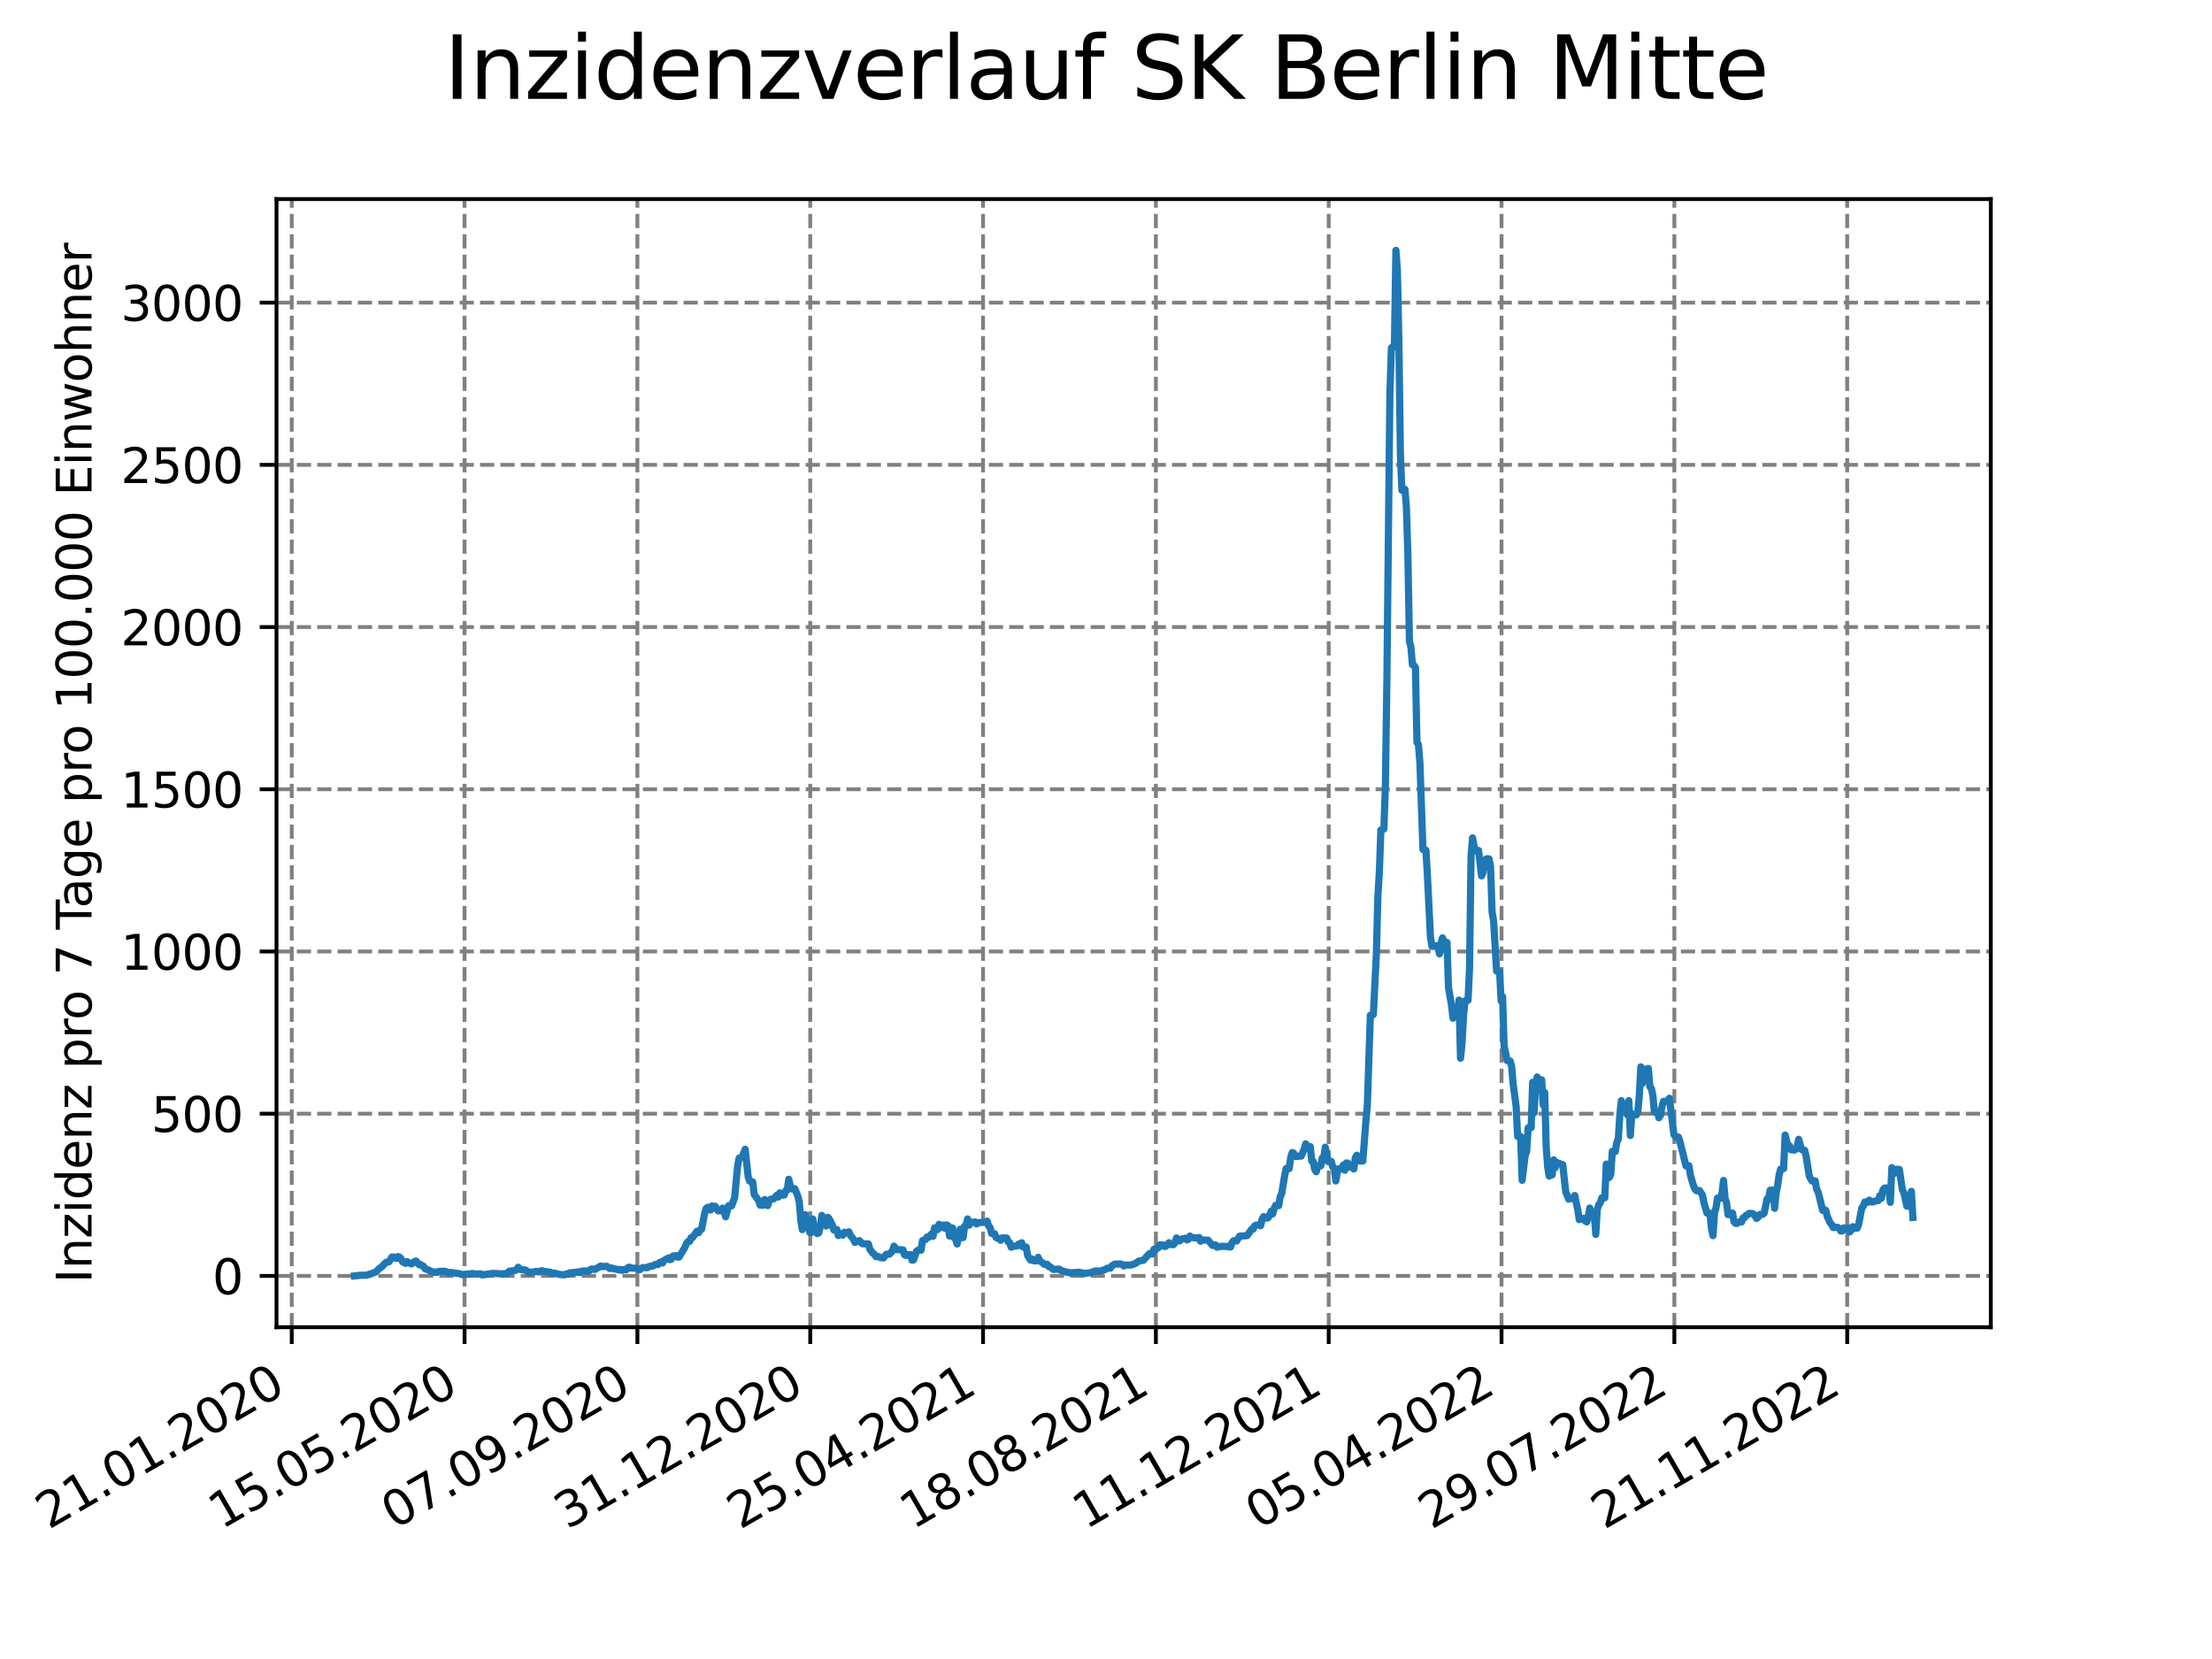 <?xml version="1.0" encoding="utf-8" standalone="no"?>
<!DOCTYPE svg PUBLIC "-//W3C//DTD SVG 1.1//EN"
  "http://www.w3.org/Graphics/SVG/1.1/DTD/svg11.dtd">
<svg xmlns:xlink="http://www.w3.org/1999/xlink" width="460.8pt" height="345.6pt" viewBox="0 0 460.8 345.6" xmlns="http://www.w3.org/2000/svg" version="1.1">
 <defs>
  <style type="text/css">*{stroke-linejoin: round; stroke-linecap: butt}</style>
 </defs>
 <g id="figure_1">
  <g id="patch_1">
   <path d="M 0 345.6 
L 460.8 345.6 
L 460.8 0 
L 0 0 
z
" style="fill: #ffffff"/>
  </g>
  <g id="axes_1">
   <g id="patch_2">
    <path d="M 57.6 276.48 
L 414.72 276.48 
L 414.72 41.472 
L 57.6 41.472 
z
" style="fill: #ffffff"/>
   </g>
   <g id="matplotlib.axis_1">
    <g id="xtick_1">
     <g id="line2d_1">
      <path d="M 60.775 276.48 
L 60.775 41.472 
" clip-path="url(#p9765f2abd9)" style="fill: none; stroke-dasharray: 2.96,1.28; stroke-dashoffset: 0; stroke: #808080; stroke-width: 0.8"/>
     </g>
     <g id="line2d_2">
      <defs>
       <path id="mc1cf20feba" d="M 0 0 
L 0 3.5 
" style="stroke: #000000; stroke-width: 0.8"/>
      </defs>
      <g>
       <use xlink:href="#mc1cf20feba" x="60.775" y="276.48" style="stroke: #000000; stroke-width: 0.8"/>
      </g>
     </g>
     <g id="text_1">
      <!-- 21.01.2020 -->
      <g transform="translate(10.15 318.689) rotate(-30) scale(0.1 -0.1)">
       <defs>
        <path id="DejaVuSans-32" d="M 1228 531 
L 3431 531 
L 3431 0 
L 469 0 
L 469 531 
Q 828 903 1448 1529 
Q 2069 2156 2228 2338 
Q 2531 2678 2651 2914 
Q 2772 3150 2772 3378 
Q 2772 3750 2511 3984 
Q 2250 4219 1831 4219 
Q 1534 4219 1204 4116 
Q 875 4013 500 3803 
L 500 4441 
Q 881 4594 1212 4672 
Q 1544 4750 1819 4750 
Q 2544 4750 2975 4387 
Q 3406 4025 3406 3419 
Q 3406 3131 3298 2873 
Q 3191 2616 2906 2266 
Q 2828 2175 2409 1742 
Q 1991 1309 1228 531 
z
" transform="scale(0.016)"/>
        <path id="DejaVuSans-31" d="M 794 531 
L 1825 531 
L 1825 4091 
L 703 3866 
L 703 4441 
L 1819 4666 
L 2450 4666 
L 2450 531 
L 3481 531 
L 3481 0 
L 794 0 
L 794 531 
z
" transform="scale(0.016)"/>
        <path id="DejaVuSans-2e" d="M 684 794 
L 1344 794 
L 1344 0 
L 684 0 
L 684 794 
z
" transform="scale(0.016)"/>
        <path id="DejaVuSans-30" d="M 2034 4250 
Q 1547 4250 1301 3770 
Q 1056 3291 1056 2328 
Q 1056 1369 1301 889 
Q 1547 409 2034 409 
Q 2525 409 2770 889 
Q 3016 1369 3016 2328 
Q 3016 3291 2770 3770 
Q 2525 4250 2034 4250 
z
M 2034 4750 
Q 2819 4750 3233 4129 
Q 3647 3509 3647 2328 
Q 3647 1150 3233 529 
Q 2819 -91 2034 -91 
Q 1250 -91 836 529 
Q 422 1150 422 2328 
Q 422 3509 836 4129 
Q 1250 4750 2034 4750 
z
" transform="scale(0.016)"/>
       </defs>
       <use xlink:href="#DejaVuSans-32"/>
       <use xlink:href="#DejaVuSans-31" x="63.623"/>
       <use xlink:href="#DejaVuSans-2e" x="127.246"/>
       <use xlink:href="#DejaVuSans-30" x="159.033"/>
       <use xlink:href="#DejaVuSans-31" x="222.656"/>
       <use xlink:href="#DejaVuSans-2e" x="286.279"/>
       <use xlink:href="#DejaVuSans-32" x="318.066"/>
       <use xlink:href="#DejaVuSans-30" x="381.689"/>
       <use xlink:href="#DejaVuSans-32" x="445.312"/>
       <use xlink:href="#DejaVuSans-30" x="508.936"/>
      </g>
     </g>
    </g>
    <g id="xtick_2">
     <g id="line2d_3">
      <path d="M 96.778 276.48 
L 96.778 41.472 
" clip-path="url(#p9765f2abd9)" style="fill: none; stroke-dasharray: 2.96,1.28; stroke-dashoffset: 0; stroke: #808080; stroke-width: 0.8"/>
     </g>
     <g id="line2d_4">
      <g>
       <use xlink:href="#mc1cf20feba" x="96.778" y="276.48" style="stroke: #000000; stroke-width: 0.8"/>
      </g>
     </g>
     <g id="text_2">
      <!-- 15.05.2020 -->
      <g transform="translate(46.153 318.689) rotate(-30) scale(0.1 -0.1)">
       <defs>
        <path id="DejaVuSans-35" d="M 691 4666 
L 3169 4666 
L 3169 4134 
L 1269 4134 
L 1269 2991 
Q 1406 3038 1543 3061 
Q 1681 3084 1819 3084 
Q 2600 3084 3056 2656 
Q 3513 2228 3513 1497 
Q 3513 744 3044 326 
Q 2575 -91 1722 -91 
Q 1428 -91 1123 -41 
Q 819 9 494 109 
L 494 744 
Q 775 591 1075 516 
Q 1375 441 1709 441 
Q 2250 441 2565 725 
Q 2881 1009 2881 1497 
Q 2881 1984 2565 2268 
Q 2250 2553 1709 2553 
Q 1456 2553 1204 2497 
Q 953 2441 691 2322 
L 691 4666 
z
" transform="scale(0.016)"/>
       </defs>
       <use xlink:href="#DejaVuSans-31"/>
       <use xlink:href="#DejaVuSans-35" x="63.623"/>
       <use xlink:href="#DejaVuSans-2e" x="127.246"/>
       <use xlink:href="#DejaVuSans-30" x="159.033"/>
       <use xlink:href="#DejaVuSans-35" x="222.656"/>
       <use xlink:href="#DejaVuSans-2e" x="286.279"/>
       <use xlink:href="#DejaVuSans-32" x="318.066"/>
       <use xlink:href="#DejaVuSans-30" x="381.689"/>
       <use xlink:href="#DejaVuSans-32" x="445.312"/>
       <use xlink:href="#DejaVuSans-30" x="508.936"/>
      </g>
     </g>
    </g>
    <g id="xtick_3">
     <g id="line2d_5">
      <path d="M 132.781 276.48 
L 132.781 41.472 
" clip-path="url(#p9765f2abd9)" style="fill: none; stroke-dasharray: 2.96,1.28; stroke-dashoffset: 0; stroke: #808080; stroke-width: 0.8"/>
     </g>
     <g id="line2d_6">
      <g>
       <use xlink:href="#mc1cf20feba" x="132.781" y="276.48" style="stroke: #000000; stroke-width: 0.8"/>
      </g>
     </g>
     <g id="text_3">
      <!-- 07.09.2020 -->
      <g transform="translate(82.156 318.689) rotate(-30) scale(0.1 -0.1)">
       <defs>
        <path id="DejaVuSans-37" d="M 525 4666 
L 3525 4666 
L 3525 4397 
L 1831 0 
L 1172 0 
L 2766 4134 
L 525 4134 
L 525 4666 
z
" transform="scale(0.016)"/>
        <path id="DejaVuSans-39" d="M 703 97 
L 703 672 
Q 941 559 1184 500 
Q 1428 441 1663 441 
Q 2288 441 2617 861 
Q 2947 1281 2994 2138 
Q 2813 1869 2534 1725 
Q 2256 1581 1919 1581 
Q 1219 1581 811 2004 
Q 403 2428 403 3163 
Q 403 3881 828 4315 
Q 1253 4750 1959 4750 
Q 2769 4750 3195 4129 
Q 3622 3509 3622 2328 
Q 3622 1225 3098 567 
Q 2575 -91 1691 -91 
Q 1453 -91 1209 -44 
Q 966 3 703 97 
z
M 1959 2075 
Q 2384 2075 2632 2365 
Q 2881 2656 2881 3163 
Q 2881 3666 2632 3958 
Q 2384 4250 1959 4250 
Q 1534 4250 1286 3958 
Q 1038 3666 1038 3163 
Q 1038 2656 1286 2365 
Q 1534 2075 1959 2075 
z
" transform="scale(0.016)"/>
       </defs>
       <use xlink:href="#DejaVuSans-30"/>
       <use xlink:href="#DejaVuSans-37" x="63.623"/>
       <use xlink:href="#DejaVuSans-2e" x="127.246"/>
       <use xlink:href="#DejaVuSans-30" x="159.033"/>
       <use xlink:href="#DejaVuSans-39" x="222.656"/>
       <use xlink:href="#DejaVuSans-2e" x="286.279"/>
       <use xlink:href="#DejaVuSans-32" x="318.066"/>
       <use xlink:href="#DejaVuSans-30" x="381.689"/>
       <use xlink:href="#DejaVuSans-32" x="445.312"/>
       <use xlink:href="#DejaVuSans-30" x="508.936"/>
      </g>
     </g>
    </g>
    <g id="xtick_4">
     <g id="line2d_7">
      <path d="M 168.785 276.48 
L 168.785 41.472 
" clip-path="url(#p9765f2abd9)" style="fill: none; stroke-dasharray: 2.96,1.28; stroke-dashoffset: 0; stroke: #808080; stroke-width: 0.8"/>
     </g>
     <g id="line2d_8">
      <g>
       <use xlink:href="#mc1cf20feba" x="168.785" y="276.48" style="stroke: #000000; stroke-width: 0.8"/>
      </g>
     </g>
     <g id="text_4">
      <!-- 31.12.2020 -->
      <g transform="translate(118.159 318.689) rotate(-30) scale(0.1 -0.1)">
       <defs>
        <path id="DejaVuSans-33" d="M 2597 2516 
Q 3050 2419 3304 2112 
Q 3559 1806 3559 1356 
Q 3559 666 3084 287 
Q 2609 -91 1734 -91 
Q 1441 -91 1130 -33 
Q 819 25 488 141 
L 488 750 
Q 750 597 1062 519 
Q 1375 441 1716 441 
Q 2309 441 2620 675 
Q 2931 909 2931 1356 
Q 2931 1769 2642 2001 
Q 2353 2234 1838 2234 
L 1294 2234 
L 1294 2753 
L 1863 2753 
Q 2328 2753 2575 2939 
Q 2822 3125 2822 3475 
Q 2822 3834 2567 4026 
Q 2313 4219 1838 4219 
Q 1578 4219 1281 4162 
Q 984 4106 628 3988 
L 628 4550 
Q 988 4650 1302 4700 
Q 1616 4750 1894 4750 
Q 2613 4750 3031 4423 
Q 3450 4097 3450 3541 
Q 3450 3153 3228 2886 
Q 3006 2619 2597 2516 
z
" transform="scale(0.016)"/>
       </defs>
       <use xlink:href="#DejaVuSans-33"/>
       <use xlink:href="#DejaVuSans-31" x="63.623"/>
       <use xlink:href="#DejaVuSans-2e" x="127.246"/>
       <use xlink:href="#DejaVuSans-31" x="159.033"/>
       <use xlink:href="#DejaVuSans-32" x="222.656"/>
       <use xlink:href="#DejaVuSans-2e" x="286.279"/>
       <use xlink:href="#DejaVuSans-32" x="318.066"/>
       <use xlink:href="#DejaVuSans-30" x="381.689"/>
       <use xlink:href="#DejaVuSans-32" x="445.312"/>
       <use xlink:href="#DejaVuSans-30" x="508.936"/>
      </g>
     </g>
    </g>
    <g id="xtick_5">
     <g id="line2d_9">
      <path d="M 204.788 276.48 
L 204.788 41.472 
" clip-path="url(#p9765f2abd9)" style="fill: none; stroke-dasharray: 2.96,1.28; stroke-dashoffset: 0; stroke: #808080; stroke-width: 0.8"/>
     </g>
     <g id="line2d_10">
      <g>
       <use xlink:href="#mc1cf20feba" x="204.788" y="276.48" style="stroke: #000000; stroke-width: 0.8"/>
      </g>
     </g>
     <g id="text_5">
      <!-- 25.04.2021 -->
      <g transform="translate(154.162 318.689) rotate(-30) scale(0.1 -0.1)">
       <defs>
        <path id="DejaVuSans-34" d="M 2419 4116 
L 825 1625 
L 2419 1625 
L 2419 4116 
z
M 2253 4666 
L 3047 4666 
L 3047 1625 
L 3713 1625 
L 3713 1100 
L 3047 1100 
L 3047 0 
L 2419 0 
L 2419 1100 
L 313 1100 
L 313 1709 
L 2253 4666 
z
" transform="scale(0.016)"/>
       </defs>
       <use xlink:href="#DejaVuSans-32"/>
       <use xlink:href="#DejaVuSans-35" x="63.623"/>
       <use xlink:href="#DejaVuSans-2e" x="127.246"/>
       <use xlink:href="#DejaVuSans-30" x="159.033"/>
       <use xlink:href="#DejaVuSans-34" x="222.656"/>
       <use xlink:href="#DejaVuSans-2e" x="286.279"/>
       <use xlink:href="#DejaVuSans-32" x="318.066"/>
       <use xlink:href="#DejaVuSans-30" x="381.689"/>
       <use xlink:href="#DejaVuSans-32" x="445.312"/>
       <use xlink:href="#DejaVuSans-31" x="508.936"/>
      </g>
     </g>
    </g>
    <g id="xtick_6">
     <g id="line2d_11">
      <path d="M 240.791 276.48 
L 240.791 41.472 
" clip-path="url(#p9765f2abd9)" style="fill: none; stroke-dasharray: 2.96,1.28; stroke-dashoffset: 0; stroke: #808080; stroke-width: 0.8"/>
     </g>
     <g id="line2d_12">
      <g>
       <use xlink:href="#mc1cf20feba" x="240.791" y="276.48" style="stroke: #000000; stroke-width: 0.8"/>
      </g>
     </g>
     <g id="text_6">
      <!-- 18.08.2021 -->
      <g transform="translate(190.166 318.689) rotate(-30) scale(0.1 -0.1)">
       <defs>
        <path id="DejaVuSans-38" d="M 2034 2216 
Q 1584 2216 1326 1975 
Q 1069 1734 1069 1313 
Q 1069 891 1326 650 
Q 1584 409 2034 409 
Q 2484 409 2743 651 
Q 3003 894 3003 1313 
Q 3003 1734 2745 1975 
Q 2488 2216 2034 2216 
z
M 1403 2484 
Q 997 2584 770 2862 
Q 544 3141 544 3541 
Q 544 4100 942 4425 
Q 1341 4750 2034 4750 
Q 2731 4750 3128 4425 
Q 3525 4100 3525 3541 
Q 3525 3141 3298 2862 
Q 3072 2584 2669 2484 
Q 3125 2378 3379 2068 
Q 3634 1759 3634 1313 
Q 3634 634 3220 271 
Q 2806 -91 2034 -91 
Q 1263 -91 848 271 
Q 434 634 434 1313 
Q 434 1759 690 2068 
Q 947 2378 1403 2484 
z
M 1172 3481 
Q 1172 3119 1398 2916 
Q 1625 2713 2034 2713 
Q 2441 2713 2670 2916 
Q 2900 3119 2900 3481 
Q 2900 3844 2670 4047 
Q 2441 4250 2034 4250 
Q 1625 4250 1398 4047 
Q 1172 3844 1172 3481 
z
" transform="scale(0.016)"/>
       </defs>
       <use xlink:href="#DejaVuSans-31"/>
       <use xlink:href="#DejaVuSans-38" x="63.623"/>
       <use xlink:href="#DejaVuSans-2e" x="127.246"/>
       <use xlink:href="#DejaVuSans-30" x="159.033"/>
       <use xlink:href="#DejaVuSans-38" x="222.656"/>
       <use xlink:href="#DejaVuSans-2e" x="286.279"/>
       <use xlink:href="#DejaVuSans-32" x="318.066"/>
       <use xlink:href="#DejaVuSans-30" x="381.689"/>
       <use xlink:href="#DejaVuSans-32" x="445.312"/>
       <use xlink:href="#DejaVuSans-31" x="508.936"/>
      </g>
     </g>
    </g>
    <g id="xtick_7">
     <g id="line2d_13">
      <path d="M 276.794 276.48 
L 276.794 41.472 
" clip-path="url(#p9765f2abd9)" style="fill: none; stroke-dasharray: 2.96,1.28; stroke-dashoffset: 0; stroke: #808080; stroke-width: 0.8"/>
     </g>
     <g id="line2d_14">
      <g>
       <use xlink:href="#mc1cf20feba" x="276.794" y="276.48" style="stroke: #000000; stroke-width: 0.8"/>
      </g>
     </g>
     <g id="text_7">
      <!-- 11.12.2021 -->
      <g transform="translate(226.169 318.689) rotate(-30) scale(0.1 -0.1)">
       <use xlink:href="#DejaVuSans-31"/>
       <use xlink:href="#DejaVuSans-31" x="63.623"/>
       <use xlink:href="#DejaVuSans-2e" x="127.246"/>
       <use xlink:href="#DejaVuSans-31" x="159.033"/>
       <use xlink:href="#DejaVuSans-32" x="222.656"/>
       <use xlink:href="#DejaVuSans-2e" x="286.279"/>
       <use xlink:href="#DejaVuSans-32" x="318.066"/>
       <use xlink:href="#DejaVuSans-30" x="381.689"/>
       <use xlink:href="#DejaVuSans-32" x="445.312"/>
       <use xlink:href="#DejaVuSans-31" x="508.936"/>
      </g>
     </g>
    </g>
    <g id="xtick_8">
     <g id="line2d_15">
      <path d="M 312.797 276.48 
L 312.797 41.472 
" clip-path="url(#p9765f2abd9)" style="fill: none; stroke-dasharray: 2.96,1.28; stroke-dashoffset: 0; stroke: #808080; stroke-width: 0.8"/>
     </g>
     <g id="line2d_16">
      <g>
       <use xlink:href="#mc1cf20feba" x="312.797" y="276.48" style="stroke: #000000; stroke-width: 0.8"/>
      </g>
     </g>
     <g id="text_8">
      <!-- 05.04.2022 -->
      <g transform="translate(262.172 318.689) rotate(-30) scale(0.1 -0.1)">
       <use xlink:href="#DejaVuSans-30"/>
       <use xlink:href="#DejaVuSans-35" x="63.623"/>
       <use xlink:href="#DejaVuSans-2e" x="127.246"/>
       <use xlink:href="#DejaVuSans-30" x="159.033"/>
       <use xlink:href="#DejaVuSans-34" x="222.656"/>
       <use xlink:href="#DejaVuSans-2e" x="286.279"/>
       <use xlink:href="#DejaVuSans-32" x="318.066"/>
       <use xlink:href="#DejaVuSans-30" x="381.689"/>
       <use xlink:href="#DejaVuSans-32" x="445.312"/>
       <use xlink:href="#DejaVuSans-32" x="508.936"/>
      </g>
     </g>
    </g>
    <g id="xtick_9">
     <g id="line2d_17">
      <path d="M 348.8 276.48 
L 348.8 41.472 
" clip-path="url(#p9765f2abd9)" style="fill: none; stroke-dasharray: 2.96,1.28; stroke-dashoffset: 0; stroke: #808080; stroke-width: 0.8"/>
     </g>
     <g id="line2d_18">
      <g>
       <use xlink:href="#mc1cf20feba" x="348.8" y="276.48" style="stroke: #000000; stroke-width: 0.8"/>
      </g>
     </g>
     <g id="text_9">
      <!-- 29.07.2022 -->
      <g transform="translate(298.175 318.689) rotate(-30) scale(0.1 -0.1)">
       <use xlink:href="#DejaVuSans-32"/>
       <use xlink:href="#DejaVuSans-39" x="63.623"/>
       <use xlink:href="#DejaVuSans-2e" x="127.246"/>
       <use xlink:href="#DejaVuSans-30" x="159.033"/>
       <use xlink:href="#DejaVuSans-37" x="222.656"/>
       <use xlink:href="#DejaVuSans-2e" x="286.279"/>
       <use xlink:href="#DejaVuSans-32" x="318.066"/>
       <use xlink:href="#DejaVuSans-30" x="381.689"/>
       <use xlink:href="#DejaVuSans-32" x="445.312"/>
       <use xlink:href="#DejaVuSans-32" x="508.936"/>
      </g>
     </g>
    </g>
    <g id="xtick_10">
     <g id="line2d_19">
      <path d="M 384.803 276.48 
L 384.803 41.472 
" clip-path="url(#p9765f2abd9)" style="fill: none; stroke-dasharray: 2.96,1.28; stroke-dashoffset: 0; stroke: #808080; stroke-width: 0.8"/>
     </g>
     <g id="line2d_20">
      <g>
       <use xlink:href="#mc1cf20feba" x="384.803" y="276.48" style="stroke: #000000; stroke-width: 0.8"/>
      </g>
     </g>
     <g id="text_10">
      <!-- 21.11.2022 -->
      <g transform="translate(334.178 318.689) rotate(-30) scale(0.1 -0.1)">
       <use xlink:href="#DejaVuSans-32"/>
       <use xlink:href="#DejaVuSans-31" x="63.623"/>
       <use xlink:href="#DejaVuSans-2e" x="127.246"/>
       <use xlink:href="#DejaVuSans-31" x="159.033"/>
       <use xlink:href="#DejaVuSans-31" x="222.656"/>
       <use xlink:href="#DejaVuSans-2e" x="286.279"/>
       <use xlink:href="#DejaVuSans-32" x="318.066"/>
       <use xlink:href="#DejaVuSans-30" x="381.689"/>
       <use xlink:href="#DejaVuSans-32" x="445.312"/>
       <use xlink:href="#DejaVuSans-32" x="508.936"/>
      </g>
     </g>
    </g>
   </g>
   <g id="matplotlib.axis_2">
    <g id="ytick_1">
     <g id="line2d_21">
      <path d="M 57.6 265.798 
L 414.72 265.798 
" clip-path="url(#p9765f2abd9)" style="fill: none; stroke-dasharray: 2.96,1.28; stroke-dashoffset: 0; stroke: #808080; stroke-width: 0.8"/>
     </g>
     <g id="line2d_22">
      <defs>
       <path id="ma934e179e9" d="M 0 0 
L -3.5 0 
" style="stroke: #000000; stroke-width: 0.8"/>
      </defs>
      <g>
       <use xlink:href="#ma934e179e9" x="57.6" y="265.798" style="stroke: #000000; stroke-width: 0.8"/>
      </g>
     </g>
     <g id="text_11">
      <!-- 0 -->
      <g transform="translate(44.237 269.597) scale(0.1 -0.1)">
       <use xlink:href="#DejaVuSans-30"/>
      </g>
     </g>
    </g>
    <g id="ytick_2">
     <g id="line2d_23">
      <path d="M 57.6 232.005 
L 414.72 232.005 
" clip-path="url(#p9765f2abd9)" style="fill: none; stroke-dasharray: 2.96,1.28; stroke-dashoffset: 0; stroke: #808080; stroke-width: 0.8"/>
     </g>
     <g id="line2d_24">
      <g>
       <use xlink:href="#ma934e179e9" x="57.6" y="232.005" style="stroke: #000000; stroke-width: 0.8"/>
      </g>
     </g>
     <g id="text_12">
      <!-- 500 -->
      <g transform="translate(31.512 235.804) scale(0.1 -0.1)">
       <use xlink:href="#DejaVuSans-35"/>
       <use xlink:href="#DejaVuSans-30" x="63.623"/>
       <use xlink:href="#DejaVuSans-30" x="127.246"/>
      </g>
     </g>
    </g>
    <g id="ytick_3">
     <g id="line2d_25">
      <path d="M 57.6 198.212 
L 414.72 198.212 
" clip-path="url(#p9765f2abd9)" style="fill: none; stroke-dasharray: 2.96,1.28; stroke-dashoffset: 0; stroke: #808080; stroke-width: 0.8"/>
     </g>
     <g id="line2d_26">
      <g>
       <use xlink:href="#ma934e179e9" x="57.6" y="198.212" style="stroke: #000000; stroke-width: 0.8"/>
      </g>
     </g>
     <g id="text_13">
      <!-- 1000 -->
      <g transform="translate(25.15 202.011) scale(0.1 -0.1)">
       <use xlink:href="#DejaVuSans-31"/>
       <use xlink:href="#DejaVuSans-30" x="63.623"/>
       <use xlink:href="#DejaVuSans-30" x="127.246"/>
       <use xlink:href="#DejaVuSans-30" x="190.869"/>
      </g>
     </g>
    </g>
    <g id="ytick_4">
     <g id="line2d_27">
      <path d="M 57.6 164.419 
L 414.72 164.419 
" clip-path="url(#p9765f2abd9)" style="fill: none; stroke-dasharray: 2.96,1.28; stroke-dashoffset: 0; stroke: #808080; stroke-width: 0.8"/>
     </g>
     <g id="line2d_28">
      <g>
       <use xlink:href="#ma934e179e9" x="57.6" y="164.419" style="stroke: #000000; stroke-width: 0.8"/>
      </g>
     </g>
     <g id="text_14">
      <!-- 1500 -->
      <g transform="translate(25.15 168.218) scale(0.1 -0.1)">
       <use xlink:href="#DejaVuSans-31"/>
       <use xlink:href="#DejaVuSans-35" x="63.623"/>
       <use xlink:href="#DejaVuSans-30" x="127.246"/>
       <use xlink:href="#DejaVuSans-30" x="190.869"/>
      </g>
     </g>
    </g>
    <g id="ytick_5">
     <g id="line2d_29">
      <path d="M 57.6 130.626 
L 414.72 130.626 
" clip-path="url(#p9765f2abd9)" style="fill: none; stroke-dasharray: 2.96,1.28; stroke-dashoffset: 0; stroke: #808080; stroke-width: 0.8"/>
     </g>
     <g id="line2d_30">
      <g>
       <use xlink:href="#ma934e179e9" x="57.6" y="130.626" style="stroke: #000000; stroke-width: 0.8"/>
      </g>
     </g>
     <g id="text_15">
      <!-- 2000 -->
      <g transform="translate(25.15 134.425) scale(0.1 -0.1)">
       <use xlink:href="#DejaVuSans-32"/>
       <use xlink:href="#DejaVuSans-30" x="63.623"/>
       <use xlink:href="#DejaVuSans-30" x="127.246"/>
       <use xlink:href="#DejaVuSans-30" x="190.869"/>
      </g>
     </g>
    </g>
    <g id="ytick_6">
     <g id="line2d_31">
      <path d="M 57.6 96.832 
L 414.72 96.832 
" clip-path="url(#p9765f2abd9)" style="fill: none; stroke-dasharray: 2.96,1.28; stroke-dashoffset: 0; stroke: #808080; stroke-width: 0.8"/>
     </g>
     <g id="line2d_32">
      <g>
       <use xlink:href="#ma934e179e9" x="57.6" y="96.832" style="stroke: #000000; stroke-width: 0.8"/>
      </g>
     </g>
     <g id="text_16">
      <!-- 2500 -->
      <g transform="translate(25.15 100.632) scale(0.1 -0.1)">
       <use xlink:href="#DejaVuSans-32"/>
       <use xlink:href="#DejaVuSans-35" x="63.623"/>
       <use xlink:href="#DejaVuSans-30" x="127.246"/>
       <use xlink:href="#DejaVuSans-30" x="190.869"/>
      </g>
     </g>
    </g>
    <g id="ytick_7">
     <g id="line2d_33">
      <path d="M 57.6 63.039 
L 414.72 63.039 
" clip-path="url(#p9765f2abd9)" style="fill: none; stroke-dasharray: 2.96,1.28; stroke-dashoffset: 0; stroke: #808080; stroke-width: 0.8"/>
     </g>
     <g id="line2d_34">
      <g>
       <use xlink:href="#ma934e179e9" x="57.6" y="63.039" style="stroke: #000000; stroke-width: 0.8"/>
      </g>
     </g>
     <g id="text_17">
      <!-- 3000 -->
      <g transform="translate(25.15 66.839) scale(0.1 -0.1)">
       <use xlink:href="#DejaVuSans-33"/>
       <use xlink:href="#DejaVuSans-30" x="63.623"/>
       <use xlink:href="#DejaVuSans-30" x="127.246"/>
       <use xlink:href="#DejaVuSans-30" x="190.869"/>
      </g>
     </g>
    </g>
    <g id="text_18">
     <!-- Inzidenz pro 7 Tage pro 100.000 Einwohner -->
     <g transform="translate(19.07 267.301) rotate(-90) scale(0.1 -0.1)">
      <defs>
       <path id="DejaVuSans-49" d="M 628 4666 
L 1259 4666 
L 1259 0 
L 628 0 
L 628 4666 
z
" transform="scale(0.016)"/>
       <path id="DejaVuSans-6e" d="M 3513 2113 
L 3513 0 
L 2938 0 
L 2938 2094 
Q 2938 2591 2744 2837 
Q 2550 3084 2163 3084 
Q 1697 3084 1428 2787 
Q 1159 2491 1159 1978 
L 1159 0 
L 581 0 
L 581 3500 
L 1159 3500 
L 1159 2956 
Q 1366 3272 1645 3428 
Q 1925 3584 2291 3584 
Q 2894 3584 3203 3211 
Q 3513 2838 3513 2113 
z
" transform="scale(0.016)"/>
       <path id="DejaVuSans-7a" d="M 353 3500 
L 3084 3500 
L 3084 2975 
L 922 459 
L 3084 459 
L 3084 0 
L 275 0 
L 275 525 
L 2438 3041 
L 353 3041 
L 353 3500 
z
" transform="scale(0.016)"/>
       <path id="DejaVuSans-69" d="M 603 3500 
L 1178 3500 
L 1178 0 
L 603 0 
L 603 3500 
z
M 603 4863 
L 1178 4863 
L 1178 4134 
L 603 4134 
L 603 4863 
z
" transform="scale(0.016)"/>
       <path id="DejaVuSans-64" d="M 2906 2969 
L 2906 4863 
L 3481 4863 
L 3481 0 
L 2906 0 
L 2906 525 
Q 2725 213 2448 61 
Q 2172 -91 1784 -91 
Q 1150 -91 751 415 
Q 353 922 353 1747 
Q 353 2572 751 3078 
Q 1150 3584 1784 3584 
Q 2172 3584 2448 3432 
Q 2725 3281 2906 2969 
z
M 947 1747 
Q 947 1113 1208 752 
Q 1469 391 1925 391 
Q 2381 391 2643 752 
Q 2906 1113 2906 1747 
Q 2906 2381 2643 2742 
Q 2381 3103 1925 3103 
Q 1469 3103 1208 2742 
Q 947 2381 947 1747 
z
" transform="scale(0.016)"/>
       <path id="DejaVuSans-65" d="M 3597 1894 
L 3597 1613 
L 953 1613 
Q 991 1019 1311 708 
Q 1631 397 2203 397 
Q 2534 397 2845 478 
Q 3156 559 3463 722 
L 3463 178 
Q 3153 47 2828 -22 
Q 2503 -91 2169 -91 
Q 1331 -91 842 396 
Q 353 884 353 1716 
Q 353 2575 817 3079 
Q 1281 3584 2069 3584 
Q 2775 3584 3186 3129 
Q 3597 2675 3597 1894 
z
M 3022 2063 
Q 3016 2534 2758 2815 
Q 2500 3097 2075 3097 
Q 1594 3097 1305 2825 
Q 1016 2553 972 2059 
L 3022 2063 
z
" transform="scale(0.016)"/>
       <path id="DejaVuSans-20" transform="scale(0.016)"/>
       <path id="DejaVuSans-70" d="M 1159 525 
L 1159 -1331 
L 581 -1331 
L 581 3500 
L 1159 3500 
L 1159 2969 
Q 1341 3281 1617 3432 
Q 1894 3584 2278 3584 
Q 2916 3584 3314 3078 
Q 3713 2572 3713 1747 
Q 3713 922 3314 415 
Q 2916 -91 2278 -91 
Q 1894 -91 1617 61 
Q 1341 213 1159 525 
z
M 3116 1747 
Q 3116 2381 2855 2742 
Q 2594 3103 2138 3103 
Q 1681 3103 1420 2742 
Q 1159 2381 1159 1747 
Q 1159 1113 1420 752 
Q 1681 391 2138 391 
Q 2594 391 2855 752 
Q 3116 1113 3116 1747 
z
" transform="scale(0.016)"/>
       <path id="DejaVuSans-72" d="M 2631 2963 
Q 2534 3019 2420 3045 
Q 2306 3072 2169 3072 
Q 1681 3072 1420 2755 
Q 1159 2438 1159 1844 
L 1159 0 
L 581 0 
L 581 3500 
L 1159 3500 
L 1159 2956 
Q 1341 3275 1631 3429 
Q 1922 3584 2338 3584 
Q 2397 3584 2469 3576 
Q 2541 3569 2628 3553 
L 2631 2963 
z
" transform="scale(0.016)"/>
       <path id="DejaVuSans-6f" d="M 1959 3097 
Q 1497 3097 1228 2736 
Q 959 2375 959 1747 
Q 959 1119 1226 758 
Q 1494 397 1959 397 
Q 2419 397 2687 759 
Q 2956 1122 2956 1747 
Q 2956 2369 2687 2733 
Q 2419 3097 1959 3097 
z
M 1959 3584 
Q 2709 3584 3137 3096 
Q 3566 2609 3566 1747 
Q 3566 888 3137 398 
Q 2709 -91 1959 -91 
Q 1206 -91 779 398 
Q 353 888 353 1747 
Q 353 2609 779 3096 
Q 1206 3584 1959 3584 
z
" transform="scale(0.016)"/>
       <path id="DejaVuSans-54" d="M -19 4666 
L 3928 4666 
L 3928 4134 
L 2272 4134 
L 2272 0 
L 1638 0 
L 1638 4134 
L -19 4134 
L -19 4666 
z
" transform="scale(0.016)"/>
       <path id="DejaVuSans-61" d="M 2194 1759 
Q 1497 1759 1228 1600 
Q 959 1441 959 1056 
Q 959 750 1161 570 
Q 1363 391 1709 391 
Q 2188 391 2477 730 
Q 2766 1069 2766 1631 
L 2766 1759 
L 2194 1759 
z
M 3341 1997 
L 3341 0 
L 2766 0 
L 2766 531 
Q 2569 213 2275 61 
Q 1981 -91 1556 -91 
Q 1019 -91 701 211 
Q 384 513 384 1019 
Q 384 1609 779 1909 
Q 1175 2209 1959 2209 
L 2766 2209 
L 2766 2266 
Q 2766 2663 2505 2880 
Q 2244 3097 1772 3097 
Q 1472 3097 1187 3025 
Q 903 2953 641 2809 
L 641 3341 
Q 956 3463 1253 3523 
Q 1550 3584 1831 3584 
Q 2591 3584 2966 3190 
Q 3341 2797 3341 1997 
z
" transform="scale(0.016)"/>
       <path id="DejaVuSans-67" d="M 2906 1791 
Q 2906 2416 2648 2759 
Q 2391 3103 1925 3103 
Q 1463 3103 1205 2759 
Q 947 2416 947 1791 
Q 947 1169 1205 825 
Q 1463 481 1925 481 
Q 2391 481 2648 825 
Q 2906 1169 2906 1791 
z
M 3481 434 
Q 3481 -459 3084 -895 
Q 2688 -1331 1869 -1331 
Q 1566 -1331 1297 -1286 
Q 1028 -1241 775 -1147 
L 775 -588 
Q 1028 -725 1275 -790 
Q 1522 -856 1778 -856 
Q 2344 -856 2625 -561 
Q 2906 -266 2906 331 
L 2906 616 
Q 2728 306 2450 153 
Q 2172 0 1784 0 
Q 1141 0 747 490 
Q 353 981 353 1791 
Q 353 2603 747 3093 
Q 1141 3584 1784 3584 
Q 2172 3584 2450 3431 
Q 2728 3278 2906 2969 
L 2906 3500 
L 3481 3500 
L 3481 434 
z
" transform="scale(0.016)"/>
       <path id="DejaVuSans-45" d="M 628 4666 
L 3578 4666 
L 3578 4134 
L 1259 4134 
L 1259 2753 
L 3481 2753 
L 3481 2222 
L 1259 2222 
L 1259 531 
L 3634 531 
L 3634 0 
L 628 0 
L 628 4666 
z
" transform="scale(0.016)"/>
       <path id="DejaVuSans-77" d="M 269 3500 
L 844 3500 
L 1563 769 
L 2278 3500 
L 2956 3500 
L 3675 769 
L 4391 3500 
L 4966 3500 
L 4050 0 
L 3372 0 
L 2619 2869 
L 1863 0 
L 1184 0 
L 269 3500 
z
" transform="scale(0.016)"/>
       <path id="DejaVuSans-68" d="M 3513 2113 
L 3513 0 
L 2938 0 
L 2938 2094 
Q 2938 2591 2744 2837 
Q 2550 3084 2163 3084 
Q 1697 3084 1428 2787 
Q 1159 2491 1159 1978 
L 1159 0 
L 581 0 
L 581 4863 
L 1159 4863 
L 1159 2956 
Q 1366 3272 1645 3428 
Q 1925 3584 2291 3584 
Q 2894 3584 3203 3211 
Q 3513 2838 3513 2113 
z
" transform="scale(0.016)"/>
      </defs>
      <use xlink:href="#DejaVuSans-49"/>
      <use xlink:href="#DejaVuSans-6e" x="29.492"/>
      <use xlink:href="#DejaVuSans-7a" x="92.871"/>
      <use xlink:href="#DejaVuSans-69" x="145.361"/>
      <use xlink:href="#DejaVuSans-64" x="173.145"/>
      <use xlink:href="#DejaVuSans-65" x="236.621"/>
      <use xlink:href="#DejaVuSans-6e" x="298.145"/>
      <use xlink:href="#DejaVuSans-7a" x="361.523"/>
      <use xlink:href="#DejaVuSans-20" x="414.014"/>
      <use xlink:href="#DejaVuSans-70" x="445.801"/>
      <use xlink:href="#DejaVuSans-72" x="509.277"/>
      <use xlink:href="#DejaVuSans-6f" x="548.141"/>
      <use xlink:href="#DejaVuSans-20" x="609.322"/>
      <use xlink:href="#DejaVuSans-37" x="641.109"/>
      <use xlink:href="#DejaVuSans-20" x="704.732"/>
      <use xlink:href="#DejaVuSans-54" x="736.52"/>
      <use xlink:href="#DejaVuSans-61" x="781.104"/>
      <use xlink:href="#DejaVuSans-67" x="842.383"/>
      <use xlink:href="#DejaVuSans-65" x="905.859"/>
      <use xlink:href="#DejaVuSans-20" x="967.383"/>
      <use xlink:href="#DejaVuSans-70" x="999.17"/>
      <use xlink:href="#DejaVuSans-72" x="1062.646"/>
      <use xlink:href="#DejaVuSans-6f" x="1101.51"/>
      <use xlink:href="#DejaVuSans-20" x="1162.691"/>
      <use xlink:href="#DejaVuSans-31" x="1194.479"/>
      <use xlink:href="#DejaVuSans-30" x="1258.102"/>
      <use xlink:href="#DejaVuSans-30" x="1321.725"/>
      <use xlink:href="#DejaVuSans-2e" x="1385.348"/>
      <use xlink:href="#DejaVuSans-30" x="1417.135"/>
      <use xlink:href="#DejaVuSans-30" x="1480.758"/>
      <use xlink:href="#DejaVuSans-30" x="1544.381"/>
      <use xlink:href="#DejaVuSans-20" x="1608.004"/>
      <use xlink:href="#DejaVuSans-45" x="1639.791"/>
      <use xlink:href="#DejaVuSans-69" x="1702.975"/>
      <use xlink:href="#DejaVuSans-6e" x="1730.758"/>
      <use xlink:href="#DejaVuSans-77" x="1794.137"/>
      <use xlink:href="#DejaVuSans-6f" x="1875.924"/>
      <use xlink:href="#DejaVuSans-68" x="1937.105"/>
      <use xlink:href="#DejaVuSans-6e" x="2000.484"/>
      <use xlink:href="#DejaVuSans-65" x="2063.863"/>
      <use xlink:href="#DejaVuSans-72" x="2125.387"/>
     </g>
    </g>
   </g>
   <g id="line2d_35">
    <path d="M 73.833 265.798 
L 75.085 265.656 
L 76.337 265.656 
L 76.963 265.443 
L 78.216 265.017 
L 79.155 264.13 
L 79.468 263.953 
L 80.407 262.977 
L 81.033 262.852 
L 81.659 261.859 
L 81.973 261.841 
L 82.286 262.072 
L 82.599 262.161 
L 82.912 261.77 
L 83.225 261.894 
L 83.538 262.178 
L 83.851 262.835 
L 84.477 263.172 
L 84.79 262.799 
L 85.103 263.048 
L 85.729 263.296 
L 86.356 262.782 
L 86.669 262.711 
L 87.295 263.456 
L 87.608 263.403 
L 87.921 263.686 
L 88.234 263.793 
L 88.547 264.307 
L 89.173 264.538 
L 90.425 265.088 
L 90.739 264.999 
L 91.052 265.053 
L 91.365 264.857 
L 92.617 264.822 
L 93.556 265.141 
L 93.869 265.07 
L 95.122 265.248 
L 95.748 265.337 
L 96.374 265.514 
L 98.565 265.301 
L 99.191 265.425 
L 100.131 265.354 
L 100.444 265.585 
L 102.635 265.266 
L 104.514 265.372 
L 105.766 265.266 
L 106.079 264.822 
L 107.331 264.662 
L 107.644 264.432 
L 107.957 263.988 
L 108.271 264.432 
L 109.523 264.591 
L 110.149 265.088 
L 111.088 264.982 
L 111.714 264.857 
L 112.34 264.964 
L 112.654 264.733 
L 112.967 264.733 
L 113.28 264.857 
L 113.906 264.928 
L 114.219 265.017 
L 114.532 264.982 
L 114.845 265.212 
L 115.471 265.195 
L 116.097 265.372 
L 116.723 265.514 
L 117.663 265.549 
L 117.976 265.39 
L 118.289 265.39 
L 118.602 265.177 
L 119.541 265.07 
L 120.167 265.035 
L 120.48 264.946 
L 120.793 265.106 
L 121.106 264.822 
L 121.733 264.769 
L 122.672 264.786 
L 122.985 264.467 
L 123.298 264.343 
L 123.924 264.449 
L 125.176 263.722 
L 125.489 263.882 
L 126.116 263.811 
L 126.429 263.793 
L 127.055 264.272 
L 127.368 264.13 
L 127.994 264.361 
L 128.307 264.361 
L 128.933 264.556 
L 129.246 264.432 
L 129.559 264.627 
L 129.872 264.485 
L 130.499 264.503 
L 130.812 264.077 
L 131.125 263.97 
L 131.438 264.148 
L 132.69 264.236 
L 133.003 264.467 
L 133.316 264.485 
L 133.629 264.183 
L 133.942 264.059 
L 134.882 264.077 
L 135.195 263.846 
L 136.134 263.686 
L 136.447 263.42 
L 137.073 263.42 
L 137.386 263.012 
L 137.699 262.888 
L 138.012 263.119 
L 138.325 262.586 
L 139.265 262.054 
L 139.578 262.409 
L 139.891 262.267 
L 140.204 261.628 
L 140.517 261.699 
L 140.83 261.557 
L 141.143 261.877 
L 141.456 261.877 
L 142.395 260.315 
L 142.708 259.783 
L 143.021 258.985 
L 143.334 258.647 
L 143.648 258.63 
L 143.961 257.813 
L 144.274 257.813 
L 144.9 256.891 
L 145.213 256.465 
L 145.526 256.802 
L 145.839 256.27 
L 146.152 256.057 
L 146.778 252.845 
L 147.091 251.763 
L 147.404 251.515 
L 147.717 251.515 
L 148.031 252.065 
L 148.344 251.213 
L 148.657 251.355 
L 148.97 251.284 
L 149.596 252.242 
L 150.222 252.207 
L 150.535 251.674 
L 150.848 252.26 
L 151.161 253.484 
L 151.787 251.16 
L 152.414 251.195 
L 153.04 249.474 
L 153.666 242.856 
L 153.979 241.241 
L 154.605 241.064 
L 155.231 239.414 
L 155.857 245.145 
L 156.17 246.05 
L 156.797 246.21 
L 157.11 248.818 
L 158.049 250.095 
L 158.362 251.053 
L 158.988 251.071 
L 159.301 249.882 
L 159.927 251.142 
L 160.24 250.148 
L 160.553 249.829 
L 161.18 249.74 
L 161.806 249.013 
L 162.119 249.368 
L 162.432 248.498 
L 162.745 248.96 
L 163.371 248.942 
L 163.684 248.037 
L 163.997 247.877 
L 164.31 245.659 
L 164.623 246.99 
L 164.936 247.664 
L 165.563 247.629 
L 166.189 249.155 
L 166.502 250.379 
L 166.815 254.158 
L 167.128 256.163 
L 167.441 253.697 
L 167.754 253.041 
L 168.067 254.992 
L 168.38 255.365 
L 168.693 256.749 
L 169.006 256.767 
L 169.319 253.945 
L 169.632 256.323 
L 169.946 255.631 
L 170.259 256.98 
L 170.572 256.82 
L 170.885 255.418 
L 171.198 253.183 
L 171.511 253.875 
L 171.824 253.963 
L 172.137 255.4 
L 172.45 253.591 
L 172.763 253.945 
L 173.389 255.187 
L 173.702 256.234 
L 174.328 256.128 
L 174.642 257.388 
L 174.955 256.98 
L 175.581 257.299 
L 175.894 256.696 
L 176.52 256.855 
L 176.833 256.607 
L 177.146 257.352 
L 177.772 258.097 
L 178.085 258.807 
L 178.398 258.665 
L 178.711 258.647 
L 179.025 258.434 
L 179.651 259.091 
L 180.59 259.126 
L 180.903 259.144 
L 181.216 260.262 
L 181.842 261.078 
L 182.155 261.291 
L 182.468 261.77 
L 183.094 261.788 
L 183.408 261.983 
L 184.034 262.054 
L 184.66 261.273 
L 185.286 261.256 
L 185.912 260.599 
L 186.225 259.606 
L 186.851 260.315 
L 188.104 260.368 
L 188.417 261.398 
L 188.73 261.539 
L 189.043 261.362 
L 189.669 261.344 
L 189.982 262.515 
L 190.295 262.48 
L 190.921 260.67 
L 191.234 260.439 
L 191.86 260.439 
L 192.174 258.434 
L 192.8 258.222 
L 193.113 257.689 
L 193.426 257.76 
L 194.052 257.068 
L 194.365 257.547 
L 194.678 255.791 
L 194.991 255.897 
L 195.304 256.163 
L 195.617 255.046 
L 196.243 255.702 
L 196.557 255.205 
L 196.87 255.879 
L 197.183 255.17 
L 197.496 255.347 
L 197.809 257.494 
L 198.122 255.755 
L 198.435 255.809 
L 198.748 257.831 
L 199.061 258.044 
L 199.374 259.144 
L 199.687 257.849 
L 200 256.075 
L 200.313 257.813 
L 200.626 257.813 
L 200.94 255.436 
L 201.253 255.187 
L 201.566 253.928 
L 201.879 255.241 
L 202.192 254.673 
L 203.131 254.549 
L 203.444 254.957 
L 203.757 254.691 
L 205.009 254.637 
L 205.323 254.655 
L 205.636 254.389 
L 205.949 255.4 
L 206.262 255.755 
L 206.575 256.962 
L 207.201 257.015 
L 207.514 257.778 
L 207.827 257.973 
L 208.14 258.009 
L 208.453 258.381 
L 208.766 257.884 
L 209.706 257.902 
L 210.019 258.701 
L 210.332 258.86 
L 210.645 259.818 
L 210.958 259.641 
L 211.897 259.535 
L 212.21 259.162 
L 212.523 259.446 
L 212.836 258.896 
L 213.149 259.783 
L 213.775 259.783 
L 214.089 261.61 
L 214.715 262.515 
L 215.028 262.285 
L 215.341 262.64 
L 215.967 262.657 
L 216.28 261.93 
L 216.593 262.657 
L 217.219 263.083 
L 217.532 263.385 
L 218.158 263.385 
L 218.471 263.864 
L 218.785 263.899 
L 219.411 264.449 
L 220.663 264.378 
L 220.976 264.645 
L 222.228 265.035 
L 222.541 265.035 
L 222.854 265.159 
L 224.733 265.035 
L 225.985 265.283 
L 226.611 265.195 
L 227.237 265.106 
L 228.177 264.751 
L 229.116 264.804 
L 229.429 264.769 
L 229.742 264.574 
L 230.055 264.538 
L 230.681 264.183 
L 231.307 264.183 
L 231.62 263.704 
L 232.247 263.332 
L 232.873 263.314 
L 233.499 263.314 
L 233.812 263.456 
L 234.125 263.722 
L 234.438 263.527 
L 235.69 263.527 
L 236.63 263.136 
L 237.256 262.693 
L 238.195 262.533 
L 239.447 261.149 
L 240.073 261.22 
L 240.386 260.244 
L 240.7 260.368 
L 241.013 260.031 
L 241.326 259.925 
L 241.639 259.322 
L 242.265 259.339 
L 242.578 259.659 
L 242.891 259.588 
L 243.517 258.878 
L 243.83 259.268 
L 244.456 259.286 
L 244.769 258.843 
L 245.083 257.884 
L 245.709 258.523 
L 246.022 258.168 
L 246.961 257.938 
L 247.274 258.293 
L 247.587 258.133 
L 247.9 257.494 
L 248.213 257.778 
L 249.466 257.938 
L 249.779 257.796 
L 250.092 258.576 
L 250.405 258.31 
L 251.657 258.346 
L 252.596 259.446 
L 253.222 259.339 
L 253.535 259.818 
L 254.162 259.641 
L 254.475 259.694 
L 254.788 259.606 
L 255.414 259.676 
L 255.727 259.641 
L 256.04 259.783 
L 256.353 259.765 
L 256.666 258.807 
L 256.979 258.47 
L 257.605 258.523 
L 258.231 257.512 
L 259.797 257.405 
L 260.423 256.518 
L 260.736 256.057 
L 261.049 256.057 
L 261.362 255.365 
L 261.675 255.223 
L 262.301 255.134 
L 262.614 255.347 
L 262.928 253.963 
L 263.241 253.449 
L 263.867 253.75 
L 264.18 253.679 
L 264.493 253.112 
L 264.806 252.313 
L 265.119 252.881 
L 265.432 251.745 
L 265.745 251.089 
L 266.371 251.16 
L 266.684 249.297 
L 266.997 248.676 
L 267.624 244.879 
L 267.937 243.406 
L 268.563 243.442 
L 268.876 241.117 
L 269.189 240.106 
L 269.502 240.212 
L 269.815 240.904 
L 271.067 240.833 
L 271.694 239.361 
L 272.007 238.278 
L 272.32 238.811 
L 272.946 238.846 
L 273.259 241.862 
L 273.572 241.969 
L 273.885 243.619 
L 274.198 244.098 
L 274.511 242.874 
L 275.137 242.874 
L 275.45 241.241 
L 275.763 241.171 
L 276.077 238.988 
L 276.703 242.004 
L 277.329 241.951 
L 277.642 243.105 
L 277.955 243.335 
L 278.268 246.014 
L 278.581 244.187 
L 278.894 243.477 
L 279.52 243.513 
L 279.833 242.696 
L 280.146 243.779 
L 280.46 242.271 
L 280.773 242.288 
L 281.086 243.122 
L 281.712 243.14 
L 282.025 243.53 
L 282.338 241.188 
L 282.651 240.656 
L 282.964 241.472 
L 283.277 241.88 
L 283.903 241.845 
L 284.529 233.718 
L 284.843 230.188 
L 285.469 211.504 
L 285.782 211.486 
L 286.095 211.345 
L 286.721 198.765 
L 287.034 186.859 
L 287.347 181.643 
L 287.66 172.895 
L 288.286 172.718 
L 288.599 163.687 
L 288.912 141.987 
L 289.539 82.016 
L 289.852 72.47 
L 290.165 72.239 
L 290.478 72.257 
L 290.791 52.154 
L 291.104 56.377 
L 291.417 71.37 
L 291.73 94.649 
L 292.043 102.119 
L 292.356 102.154 
L 292.669 101.923 
L 292.982 105.667 
L 293.295 115.887 
L 293.609 133.595 
L 293.922 134.801 
L 294.235 138.492 
L 294.548 138.616 
L 294.861 139.042 
L 295.174 154.638 
L 295.487 155.117 
L 295.8 158.985 
L 296.426 176.959 
L 297.052 177.118 
L 297.365 182.548 
L 297.992 195.234 
L 298.305 197.15 
L 298.931 197.115 
L 299.244 196.99 
L 299.557 197.221 
L 299.87 198.711 
L 300.183 196.476 
L 300.496 195.376 
L 300.809 196.156 
L 301.435 196.334 
L 301.748 205.738 
L 302.375 209.375 
L 302.688 212.107 
L 303.001 211.699 
L 303.314 211.682 
L 303.627 211.788 
L 303.94 208.346 
L 304.253 220.447 
L 304.566 217.413 
L 304.879 211.664 
L 305.192 208.488 
L 305.818 208.381 
L 306.131 201.728 
L 306.444 178.484 
L 306.757 174.545 
L 307.071 176.249 
L 307.384 177.242 
L 308.01 177.171 
L 308.636 182.459 
L 308.949 181.767 
L 309.262 179.372 
L 309.575 178.946 
L 309.888 178.875 
L 310.201 178.928 
L 310.514 180.578 
L 310.827 189.982 
L 311.14 191.809 
L 311.767 202.296 
L 312.393 202.42 
L 312.706 208.506 
L 313.019 207.636 
L 313.332 217.874 
L 313.958 220.926 
L 314.584 221.032 
L 314.897 222.097 
L 315.21 225.787 
L 315.837 230.471 
L 316.15 236.753 
L 316.776 236.753 
L 317.089 245.872 
L 317.715 240.727 
L 318.028 239.858 
L 318.341 234.943 
L 318.967 234.907 
L 319.28 225.468 
L 319.593 231.82 
L 319.906 225.752 
L 320.22 224.35 
L 320.533 224.936 
L 321.159 224.953 
L 321.472 230.188 
L 321.785 227.597 
L 322.098 238.846 
L 322.411 243.105 
L 322.724 245.003 
L 323.037 244.79 
L 323.35 244.737 
L 323.663 241.614 
L 323.976 243.264 
L 324.289 242.129 
L 324.603 242.483 
L 324.916 242.377 
L 325.229 242.572 
L 325.542 242.608 
L 326.168 248.268 
L 326.794 249.811 
L 327.107 249.652 
L 327.733 249.723 
L 328.046 249.048 
L 328.672 251.994 
L 328.986 254.07 
L 329.299 253.875 
L 329.925 253.821 
L 330.238 254.371 
L 330.551 254.549 
L 330.864 253.431 
L 331.177 251.657 
L 331.49 252.934 
L 332.116 252.952 
L 332.429 257.139 
L 332.742 251.923 
L 333.055 250.982 
L 333.369 250.574 
L 333.682 249.545 
L 334.308 249.527 
L 334.621 242.501 
L 334.934 245.34 
L 335.247 245.287 
L 335.56 244.613 
L 335.873 239.84 
L 336.499 239.893 
L 336.812 237.977 
L 337.125 237.232 
L 337.438 232.317 
L 337.752 229.283 
L 338.065 231.341 
L 338.691 231.234 
L 339.004 232.228 
L 339.317 229.283 
L 339.63 236.54 
L 339.943 231.962 
L 340.256 232.228 
L 340.882 232.246 
L 341.195 231.572 
L 341.508 228.023 
L 341.821 222.239 
L 342.135 225.699 
L 342.448 222.753 
L 343.074 222.806 
L 343.387 222.576 
L 343.7 226.373 
L 344.013 226.745 
L 344.326 228.218 
L 344.639 231.643 
L 345.265 231.589 
L 345.578 232.849 
L 345.891 232.405 
L 346.204 230.596 
L 346.517 229.442 
L 347.457 229.425 
L 347.77 228.786 
L 348.709 236.362 
L 349.022 236.77 
L 349.648 236.877 
L 349.961 237.799 
L 351.214 242.874 
L 351.84 242.838 
L 352.153 244.861 
L 352.779 246.972 
L 353.092 247.7 
L 353.405 248.055 
L 354.031 248.019 
L 354.657 248.942 
L 354.97 250.628 
L 355.597 252.703 
L 356.223 252.739 
L 356.536 256.004 
L 356.849 257.405 
L 357.162 252.703 
L 357.475 251.621 
L 357.788 249.581 
L 358.414 249.616 
L 358.727 248.569 
L 359.04 245.908 
L 359.353 249.598 
L 359.666 250.557 
L 359.98 253.023 
L 360.606 253.005 
L 360.919 252.703 
L 361.232 254.531 
L 361.545 254.833 
L 361.858 254.868 
L 362.171 254.584 
L 362.797 254.566 
L 363.11 253.715 
L 363.423 253.662 
L 363.736 253.165 
L 364.049 253.076 
L 364.363 252.774 
L 364.989 252.792 
L 365.302 252.934 
L 365.615 253.289 
L 365.928 253.821 
L 366.241 253.573 
L 366.554 253.005 
L 367.18 252.97 
L 367.493 252.739 
L 368.119 249.74 
L 368.432 249.794 
L 368.746 247.948 
L 369.372 247.913 
L 369.685 251.71 
L 369.998 248.498 
L 370.311 247.026 
L 370.624 244.737 
L 370.937 243.548 
L 371.563 243.442 
L 371.876 236.451 
L 372.502 238.988 
L 372.815 238.722 
L 373.129 239.538 
L 373.442 239.485 
L 373.755 239.591 
L 374.068 239.449 
L 374.381 238.828 
L 374.694 237.338 
L 375.32 239.485 
L 375.633 239.627 
L 375.946 239.627 
L 376.259 240.922 
L 376.885 244.897 
L 377.198 245.606 
L 377.512 246.032 
L 378.138 245.997 
L 378.451 247.806 
L 378.764 248.356 
L 379.703 252.136 
L 380.329 252.118 
L 380.642 253.395 
L 381.268 254.762 
L 381.581 255.099 
L 381.895 255.72 
L 382.521 255.649 
L 382.834 255.684 
L 383.147 255.897 
L 383.46 256.447 
L 383.773 256.43 
L 384.086 255.791 
L 384.712 255.897 
L 385.025 255.791 
L 385.338 256.625 
L 385.651 256.252 
L 385.964 255.542 
L 386.278 255.879 
L 386.904 255.844 
L 387.217 254.939 
L 387.843 251.657 
L 388.156 251.266 
L 388.469 250.397 
L 389.095 250.45 
L 389.408 250.007 
L 390.034 250.415 
L 390.974 250.113 
L 391.287 250.113 
L 391.6 249.066 
L 391.913 249.634 
L 392.226 247.948 
L 392.539 247.505 
L 393.478 247.452 
L 393.791 250.468 
L 394.104 243.246 
L 394.417 244.347 
L 394.73 244.4 
L 395.043 243.584 
L 395.67 243.619 
L 396.296 247.842 
L 396.609 248.481 
L 397.235 251.266 
L 397.861 251.266 
L 398.174 248.179 
L 398.487 253.608 
L 398.487 253.608 
" clip-path="url(#p9765f2abd9)" style="fill: none; stroke: #1f77b4; stroke-width: 1.5; stroke-linecap: square"/>
   </g>
   <g id="patch_3">
    <path d="M 57.6 276.48 
L 57.6 41.472 
" style="fill: none; stroke: #000000; stroke-width: 0.8; stroke-linejoin: miter; stroke-linecap: square"/>
   </g>
   <g id="patch_4">
    <path d="M 414.72 276.48 
L 414.72 41.472 
" style="fill: none; stroke: #000000; stroke-width: 0.8; stroke-linejoin: miter; stroke-linecap: square"/>
   </g>
   <g id="patch_5">
    <path d="M 57.6 276.48 
L 414.72 276.48 
" style="fill: none; stroke: #000000; stroke-width: 0.8; stroke-linejoin: miter; stroke-linecap: square"/>
   </g>
   <g id="patch_6">
    <path d="M 57.6 41.472 
L 414.72 41.472 
" style="fill: none; stroke: #000000; stroke-width: 0.8; stroke-linejoin: miter; stroke-linecap: square"/>
   </g>
  </g>
  <g id="text_19">
   <!-- Inzidenzverlauf SK Berlin Mitte -->
   <g transform="translate(92.513 20.589) scale(0.18 -0.18)">
    <defs>
     <path id="DejaVuSans-76" d="M 191 3500 
L 800 3500 
L 1894 563 
L 2988 3500 
L 3597 3500 
L 2284 0 
L 1503 0 
L 191 3500 
z
" transform="scale(0.016)"/>
     <path id="DejaVuSans-6c" d="M 603 4863 
L 1178 4863 
L 1178 0 
L 603 0 
L 603 4863 
z
" transform="scale(0.016)"/>
     <path id="DejaVuSans-75" d="M 544 1381 
L 544 3500 
L 1119 3500 
L 1119 1403 
Q 1119 906 1312 657 
Q 1506 409 1894 409 
Q 2359 409 2629 706 
Q 2900 1003 2900 1516 
L 2900 3500 
L 3475 3500 
L 3475 0 
L 2900 0 
L 2900 538 
Q 2691 219 2414 64 
Q 2138 -91 1772 -91 
Q 1169 -91 856 284 
Q 544 659 544 1381 
z
M 1991 3584 
L 1991 3584 
z
" transform="scale(0.016)"/>
     <path id="DejaVuSans-66" d="M 2375 4863 
L 2375 4384 
L 1825 4384 
Q 1516 4384 1395 4259 
Q 1275 4134 1275 3809 
L 1275 3500 
L 2222 3500 
L 2222 3053 
L 1275 3053 
L 1275 0 
L 697 0 
L 697 3053 
L 147 3053 
L 147 3500 
L 697 3500 
L 697 3744 
Q 697 4328 969 4595 
Q 1241 4863 1831 4863 
L 2375 4863 
z
" transform="scale(0.016)"/>
     <path id="DejaVuSans-53" d="M 3425 4513 
L 3425 3897 
Q 3066 4069 2747 4153 
Q 2428 4238 2131 4238 
Q 1616 4238 1336 4038 
Q 1056 3838 1056 3469 
Q 1056 3159 1242 3001 
Q 1428 2844 1947 2747 
L 2328 2669 
Q 3034 2534 3370 2195 
Q 3706 1856 3706 1288 
Q 3706 609 3251 259 
Q 2797 -91 1919 -91 
Q 1588 -91 1214 -16 
Q 841 59 441 206 
L 441 856 
Q 825 641 1194 531 
Q 1563 422 1919 422 
Q 2459 422 2753 634 
Q 3047 847 3047 1241 
Q 3047 1584 2836 1778 
Q 2625 1972 2144 2069 
L 1759 2144 
Q 1053 2284 737 2584 
Q 422 2884 422 3419 
Q 422 4038 858 4394 
Q 1294 4750 2059 4750 
Q 2388 4750 2728 4690 
Q 3069 4631 3425 4513 
z
" transform="scale(0.016)"/>
     <path id="DejaVuSans-4b" d="M 628 4666 
L 1259 4666 
L 1259 2694 
L 3353 4666 
L 4166 4666 
L 1850 2491 
L 4331 0 
L 3500 0 
L 1259 2247 
L 1259 0 
L 628 0 
L 628 4666 
z
" transform="scale(0.016)"/>
     <path id="DejaVuSans-42" d="M 1259 2228 
L 1259 519 
L 2272 519 
Q 2781 519 3026 730 
Q 3272 941 3272 1375 
Q 3272 1813 3026 2020 
Q 2781 2228 2272 2228 
L 1259 2228 
z
M 1259 4147 
L 1259 2741 
L 2194 2741 
Q 2656 2741 2882 2914 
Q 3109 3088 3109 3444 
Q 3109 3797 2882 3972 
Q 2656 4147 2194 4147 
L 1259 4147 
z
M 628 4666 
L 2241 4666 
Q 2963 4666 3353 4366 
Q 3744 4066 3744 3513 
Q 3744 3084 3544 2831 
Q 3344 2578 2956 2516 
Q 3422 2416 3680 2098 
Q 3938 1781 3938 1306 
Q 3938 681 3513 340 
Q 3088 0 2303 0 
L 628 0 
L 628 4666 
z
" transform="scale(0.016)"/>
     <path id="DejaVuSans-4d" d="M 628 4666 
L 1569 4666 
L 2759 1491 
L 3956 4666 
L 4897 4666 
L 4897 0 
L 4281 0 
L 4281 4097 
L 3078 897 
L 2444 897 
L 1241 4097 
L 1241 0 
L 628 0 
L 628 4666 
z
" transform="scale(0.016)"/>
     <path id="DejaVuSans-74" d="M 1172 4494 
L 1172 3500 
L 2356 3500 
L 2356 3053 
L 1172 3053 
L 1172 1153 
Q 1172 725 1289 603 
Q 1406 481 1766 481 
L 2356 481 
L 2356 0 
L 1766 0 
Q 1100 0 847 248 
Q 594 497 594 1153 
L 594 3053 
L 172 3053 
L 172 3500 
L 594 3500 
L 594 4494 
L 1172 4494 
z
" transform="scale(0.016)"/>
    </defs>
    <use xlink:href="#DejaVuSans-49"/>
    <use xlink:href="#DejaVuSans-6e" x="29.492"/>
    <use xlink:href="#DejaVuSans-7a" x="92.871"/>
    <use xlink:href="#DejaVuSans-69" x="145.361"/>
    <use xlink:href="#DejaVuSans-64" x="173.145"/>
    <use xlink:href="#DejaVuSans-65" x="236.621"/>
    <use xlink:href="#DejaVuSans-6e" x="298.145"/>
    <use xlink:href="#DejaVuSans-7a" x="361.523"/>
    <use xlink:href="#DejaVuSans-76" x="414.014"/>
    <use xlink:href="#DejaVuSans-65" x="473.193"/>
    <use xlink:href="#DejaVuSans-72" x="534.717"/>
    <use xlink:href="#DejaVuSans-6c" x="575.83"/>
    <use xlink:href="#DejaVuSans-61" x="603.613"/>
    <use xlink:href="#DejaVuSans-75" x="664.893"/>
    <use xlink:href="#DejaVuSans-66" x="728.271"/>
    <use xlink:href="#DejaVuSans-20" x="763.477"/>
    <use xlink:href="#DejaVuSans-53" x="795.264"/>
    <use xlink:href="#DejaVuSans-4b" x="858.74"/>
    <use xlink:href="#DejaVuSans-20" x="924.316"/>
    <use xlink:href="#DejaVuSans-42" x="956.104"/>
    <use xlink:href="#DejaVuSans-65" x="1024.707"/>
    <use xlink:href="#DejaVuSans-72" x="1086.23"/>
    <use xlink:href="#DejaVuSans-6c" x="1127.344"/>
    <use xlink:href="#DejaVuSans-69" x="1155.127"/>
    <use xlink:href="#DejaVuSans-6e" x="1182.91"/>
    <use xlink:href="#DejaVuSans-20" x="1246.289"/>
    <use xlink:href="#DejaVuSans-4d" x="1278.076"/>
    <use xlink:href="#DejaVuSans-69" x="1364.355"/>
    <use xlink:href="#DejaVuSans-74" x="1392.139"/>
    <use xlink:href="#DejaVuSans-74" x="1431.348"/>
    <use xlink:href="#DejaVuSans-65" x="1470.557"/>
   </g>
  </g>
 </g>
 <defs>
  <clipPath id="p9765f2abd9">
   <rect x="57.6" y="41.472" width="357.12" height="235.008"/>
  </clipPath>
 </defs>
</svg>
